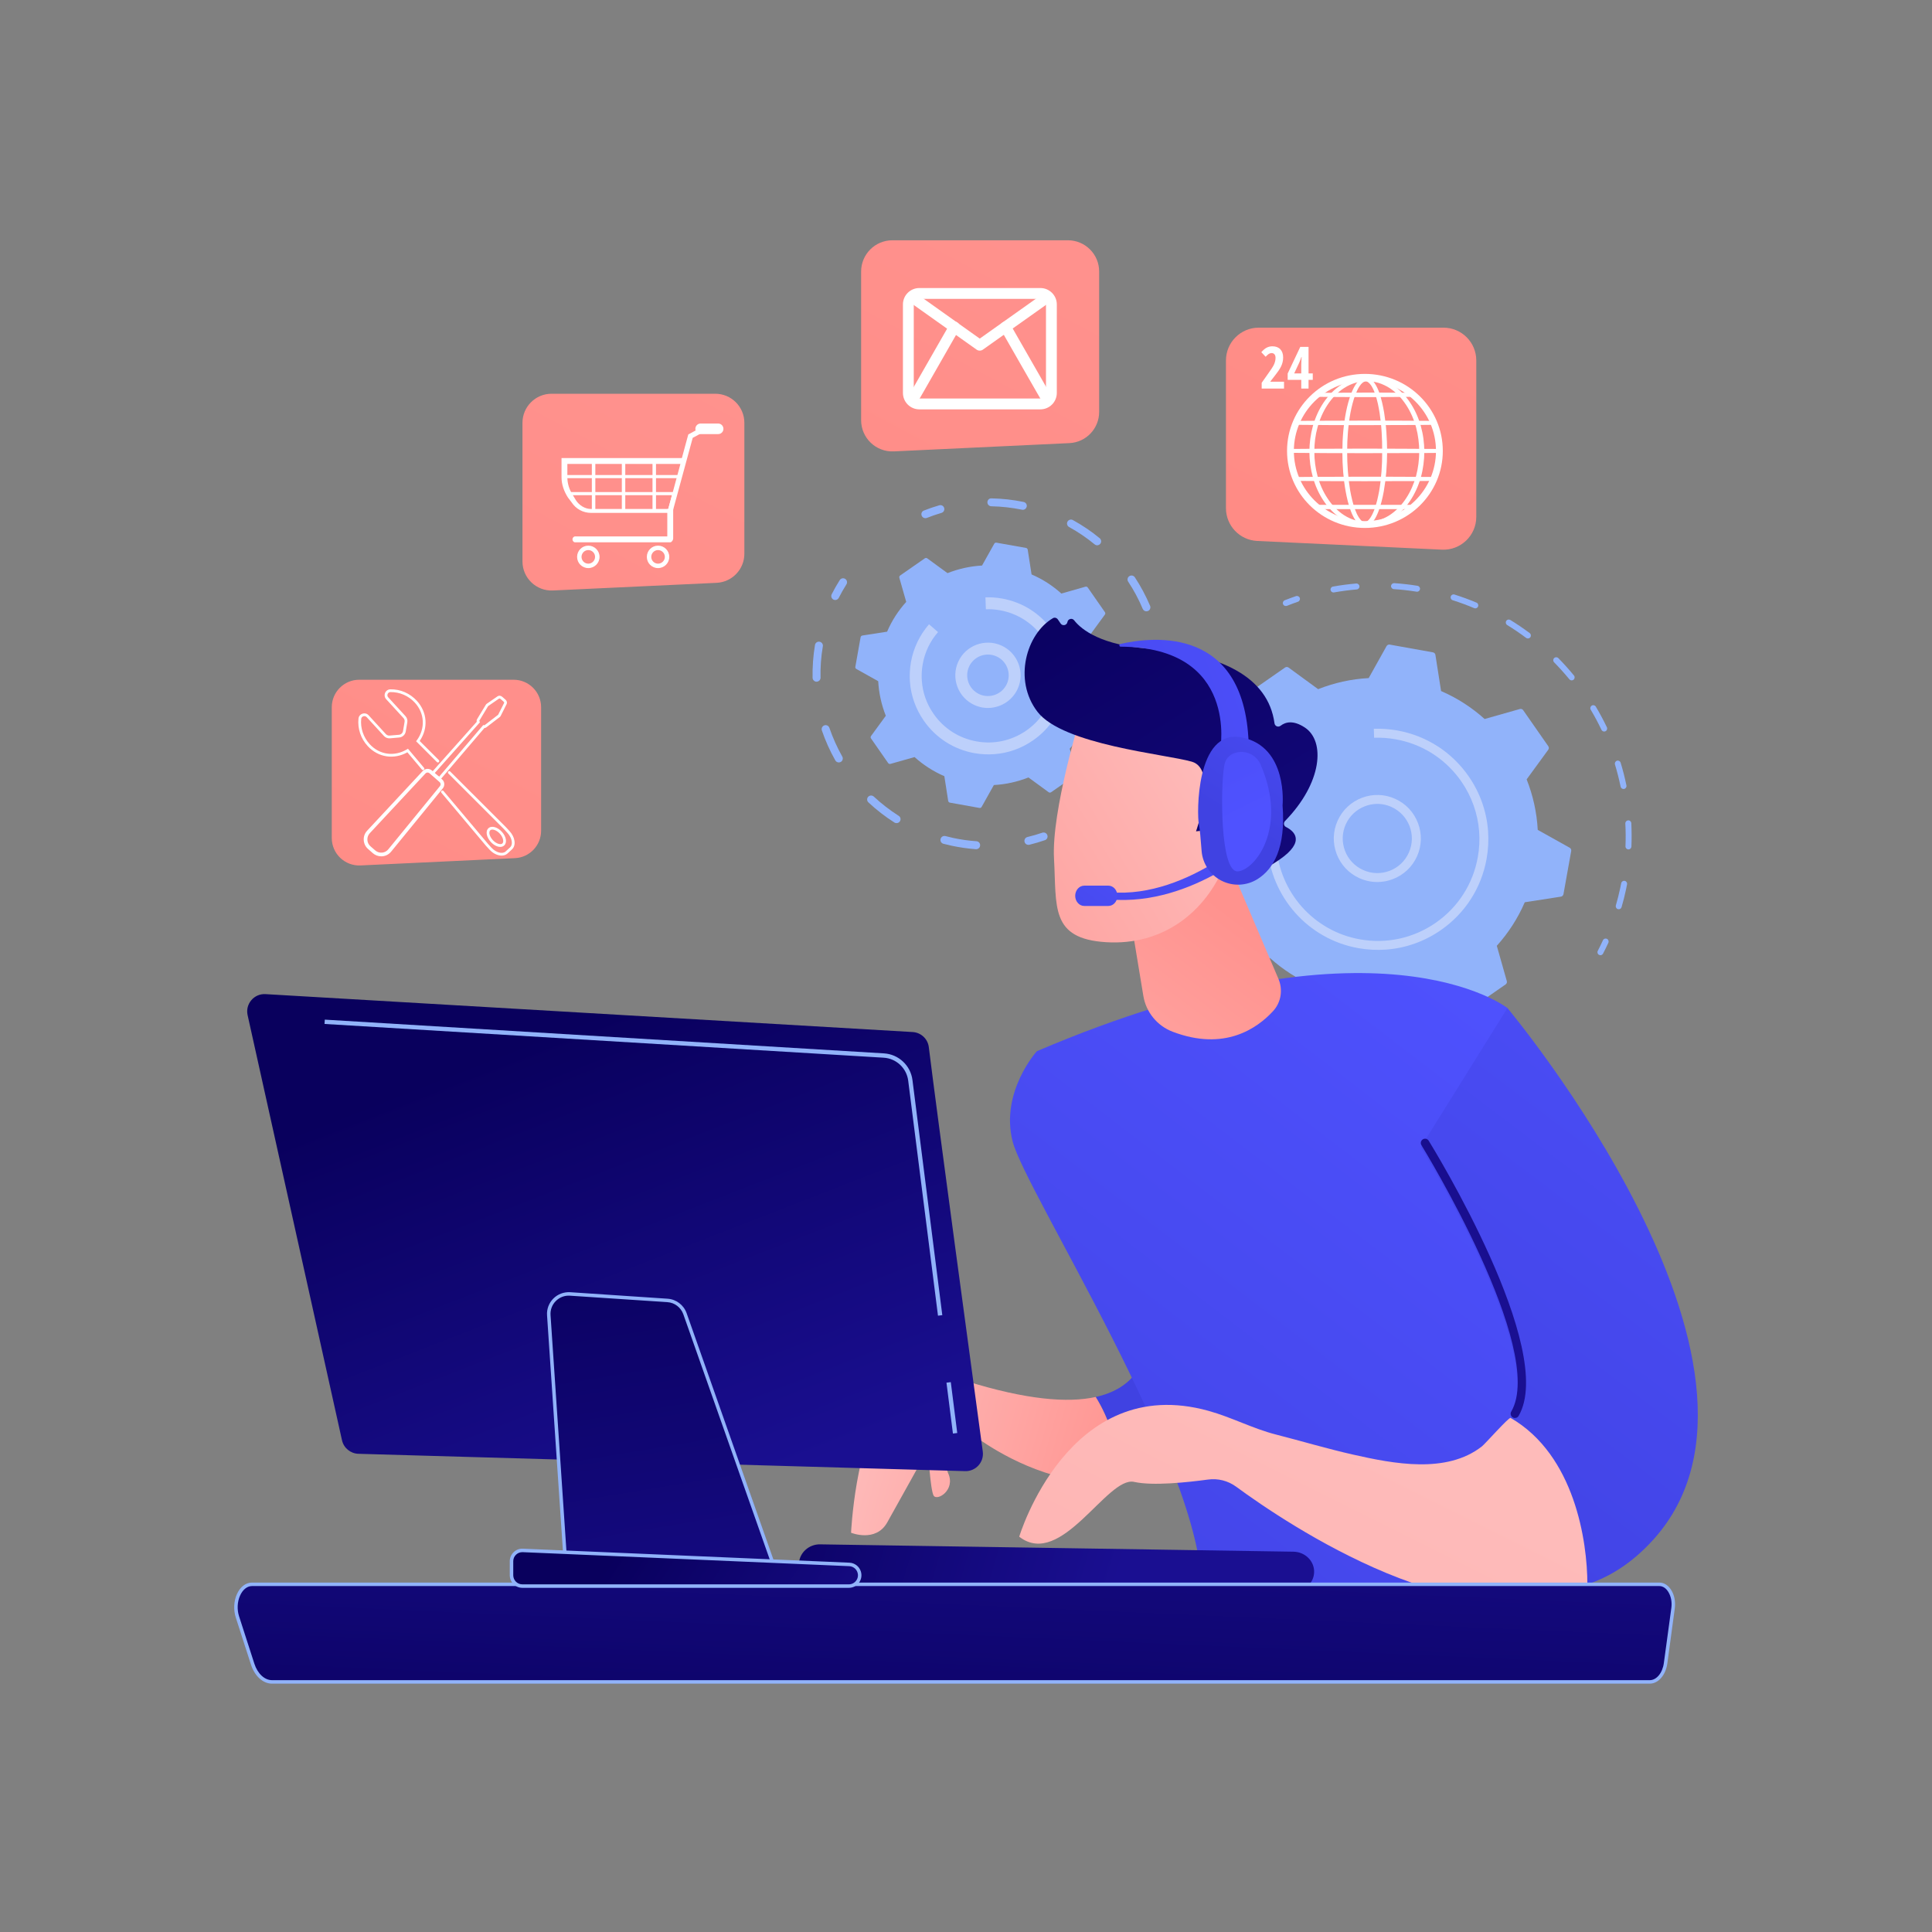 <svg version="1.2" xmlns="http://www.w3.org/2000/svg" viewBox="0 0 3710 3710" width="3710" height="3710">
	<rect x="0" y="0" width="3710" height="3710" fill="#808080" stroke="none"/>
	<title>20943705-ai</title>
	<defs>
		<linearGradient id="g1" x2="1" gradientUnits="userSpaceOnUse" gradientTransform="matrix(-2976.289,-2604.251,2442.601,-2791.546,-546.092,4827.047)">
			<stop offset="0" stop-color="#dae3fe"/>
			<stop offset="1" stop-color="#e9effd"/>
		</linearGradient>
		<linearGradient id="g2" x2="1" gradientUnits="userSpaceOnUse" gradientTransform="matrix(-270.946,-903.722,817.102,-244.976,2385.104,4086.197)">
			<stop offset="0" stop-color="#4f52ff"/>
			<stop offset="1" stop-color="#4042e2"/>
		</linearGradient>
		<linearGradient id="g3" x2="1" gradientUnits="userSpaceOnUse" gradientTransform="matrix(513.696,146.183,-114.426,402.1,1699.176,2563.467)">
			<stop offset="0" stop-color="#febbba"/>
			<stop offset="1" stop-color="#ff928e"/>
		</linearGradient>
		<linearGradient id="g4" x2="1" gradientUnits="userSpaceOnUse" gradientTransform="matrix(-1102.583,1433.613,-1584.308,-1218.481,3647.523,2384.844)">
			<stop offset="0" stop-color="#4f52ff"/>
			<stop offset="1" stop-color="#4042e2"/>
		</linearGradient>
		<linearGradient id="g5" x2="1" gradientUnits="userSpaceOnUse" gradientTransform="matrix(495.202,-657.69,790.767,595.401,1681.525,2269.648)">
			<stop offset="0" stop-color="#febbba"/>
			<stop offset="1" stop-color="#ff928e"/>
		</linearGradient>
		<linearGradient id="g6" x2="1" gradientUnits="userSpaceOnUse" gradientTransform="matrix(-1052.438,1368.413,-1461.601,-1124.108,4343.811,2175.952)">
			<stop offset="0" stop-color="#4f52ff"/>
			<stop offset="1" stop-color="#4042e2"/>
		</linearGradient>
		<linearGradient id="g7" x2="1" gradientUnits="userSpaceOnUse" gradientTransform="matrix(-499.499,288.083,-1251.759,-2170.393,3642.421,2664.683)">
			<stop offset="0" stop-color="#09005d"/>
			<stop offset="1" stop-color="#1a0f91"/>
		</linearGradient>
		<linearGradient id="g8" x2="1" gradientUnits="userSpaceOnUse" gradientTransform="matrix(-1478.575,3030.359,-5004.998,-2442.042,2682.638,2801.106)">
			<stop offset="0" stop-color="#febbba"/>
			<stop offset="1" stop-color="#ff928e"/>
		</linearGradient>
		<linearGradient id="g9" x2="1" gradientUnits="userSpaceOnUse" gradientTransform="matrix(-705.544,424.841,-401.452,-666.701,2523.119,1773.721)">
			<stop offset="0" stop-color="#febbba"/>
			<stop offset="1" stop-color="#ff928e"/>
		</linearGradient>
		<linearGradient id="g10" x2="1" gradientUnits="userSpaceOnUse" gradientTransform="matrix(728.197,1189.749,-816.083,499.491,2323.163,847.555)">
			<stop offset="0" stop-color="#09005d"/>
			<stop offset="1" stop-color="#1a0f91"/>
		</linearGradient>
		<linearGradient id="g11" x2="1" gradientUnits="userSpaceOnUse" gradientTransform="matrix(-967.373,582.5,-516.937,-858.491,2874.479,1404.887)">
			<stop offset="0" stop-color="#febbba"/>
			<stop offset="1" stop-color="#ff928e"/>
		</linearGradient>
		<linearGradient id="g12" x2="1" gradientUnits="userSpaceOnUse" gradientTransform="matrix(758.241,223.775,-75.191,254.777,1368.322,2879.364)">
			<stop offset="0" stop-color="#09005d"/>
			<stop offset="1" stop-color="#1a0f91"/>
		</linearGradient>
		<linearGradient id="g13" x2="1" gradientUnits="userSpaceOnUse" gradientTransform="matrix(-1028.297,1384.502,-836.731,-621.457,2745.451,1146.822)">
			<stop offset="0" stop-color="#4f52ff"/>
			<stop offset="1" stop-color="#4042e2"/>
		</linearGradient>
		<linearGradient id="g14" x2="1" gradientUnits="userSpaceOnUse" gradientTransform="matrix(-248.312,324.715,-361.995,-276.82,2233.226,1584.597)">
			<stop offset="0" stop-color="#4f52ff"/>
			<stop offset="1" stop-color="#4042e2"/>
		</linearGradient>
		<linearGradient id="g15" x2="1" gradientUnits="userSpaceOnUse" gradientTransform="matrix(-1479.457,512.799,-738.128,-2129.544,2809.176,1257.786)">
			<stop offset="0" stop-color="#4f52ff"/>
			<stop offset="1" stop-color="#4042e2"/>
		</linearGradient>
		<linearGradient id="g16" x2="1" gradientUnits="userSpaceOnUse" gradientTransform="matrix(-209.461,329.551,-273.154,-173.615,2819.783,1399.694)">
			<stop offset="0" stop-color="#4f52ff"/>
			<stop offset="1" stop-color="#4042e2"/>
		</linearGradient>
		<linearGradient id="g17" x2="1" gradientUnits="userSpaceOnUse" gradientTransform="matrix(-345.662,-693.903,460.868,-229.578,2130.331,1704.909)">
			<stop offset="0" stop-color="#4f52ff"/>
			<stop offset="1" stop-color="#4042e2"/>
		</linearGradient>
		<linearGradient id="g18" x2="1" gradientUnits="userSpaceOnUse" gradientTransform="matrix(39.163,-861.581,7707.369,350.34,1805.493,3511.171)">
			<stop offset="0" stop-color="#09005d"/>
			<stop offset="1" stop-color="#1a0f91"/>
		</linearGradient>
		<linearGradient id="g19" x2="1" gradientUnits="userSpaceOnUse" gradientTransform="matrix(348.112,890.169,-875.455,342.358,1447.009,1829.483)">
			<stop offset="0" stop-color="#09005d"/>
			<stop offset="1" stop-color="#1a0f91"/>
		</linearGradient>
		<linearGradient id="g20" x2="1" gradientUnits="userSpaceOnUse" gradientTransform="matrix(181.986,1119.206,-760.073,123.59,1560.128,2234.417)">
			<stop offset="0" stop-color="#09005d"/>
			<stop offset="1" stop-color="#1a0f91"/>
		</linearGradient>
		<linearGradient id="g21" x2="1" gradientUnits="userSpaceOnUse" gradientTransform="matrix(518.151,339.579,-225.282,343.749,1225.34,2915.145)">
			<stop offset="0" stop-color="#09005d"/>
			<stop offset="1" stop-color="#1a0f91"/>
		</linearGradient>
		<linearGradient id="g22" x2="1" gradientUnits="userSpaceOnUse" gradientTransform="matrix(-2618.333,4891.264,-5017.492,-2685.903,1562.827,799.789)">
			<stop offset="0" stop-color="#ff928e"/>
			<stop offset="1" stop-color="#fe7062"/>
		</linearGradient>
		<linearGradient id="g23" x2="1" gradientUnits="userSpaceOnUse" gradientTransform="matrix(-2618.326,4891.25,-5017.477,-2685.896,2278.459,462.371)">
			<stop offset="0" stop-color="#ff928e"/>
			<stop offset="1" stop-color="#fe7062"/>
		</linearGradient>
		<linearGradient id="g24" x2="1" gradientUnits="userSpaceOnUse" gradientTransform="matrix(-2618.328,4891.255,-5017.481,-2685.898,1328.118,1041.949)">
			<stop offset="0" stop-color="#ff928e"/>
			<stop offset="1" stop-color="#fe7062"/>
		</linearGradient>
		<linearGradient id="g25" x2="1" gradientUnits="userSpaceOnUse" gradientTransform="matrix(-2618.326,4891.251,-5223.91,-2796.401,3260.442,164.795)">
			<stop offset="0" stop-color="#ff928e"/>
			<stop offset="1" stop-color="#fe7062"/>
		</linearGradient>
	</defs>
	<style>
		.s0 { fill: #ffffff } 
		.s1 { fill: url(#g1) } 
		.s2 { fill: #91b3fa } 
		.s3 { fill: #bdd0fb } 
		.s4 { fill: url(#g2) } 
		.s5 { fill: url(#g3) } 
		.s6 { fill: url(#g4) } 
		.s7 { fill: url(#g5) } 
		.s8 { fill: url(#g6) } 
		.s9 { fill: url(#g7) } 
		.s10 { fill: url(#g8) } 
		.s11 { fill: url(#g9) } 
		.s12 { fill: url(#g10) } 
		.s13 { fill: url(#g11) } 
		.s14 { fill: url(#g12) } 
		.s15 { fill: url(#g13) } 
		.s16 { fill: url(#g14) } 
		.s17 { fill: url(#g15) } 
		.s18 { fill: url(#g16) } 
		.s19 { fill: url(#g17) } 
		.s20 { fill: url(#g18) } 
		.s21 { fill: url(#g19) } 
		.s22 { fill: url(#g20) } 
		.s23 { fill: url(#g21) } 
		.s24 { fill: url(#g22) } 
		.s25 { fill: url(#g23) } 
		.s26 { fill: url(#g24) } 
		.s27 { fill: url(#g25) } 
	</style>
	<g id="_Artboards_">
	</g>
	<g id="Background">
		<g id="&lt;Group&gt;">
			<g id="&lt;Group&gt;">
				<path id="&lt;Path&gt;" class="s0" d="m-132 960v3710h-3710v-3710z"/>
			</g>
		</g>
	</g>
	<g id="Illustration">
		<g id="&lt;Group&gt;">
			<path id="&lt;Path&gt;" class="s1" d="m-2855.4 1785c266.1 626.5 974.9 977.5 1589.6 882.8 100-15.4 374.2-61.2 617-277.8 467.3-416.7 567.3-1242 190.3-1823.6-274.4-423.3-766.3-663.3-1233.7-651.3-100.6 2.6-486.5 18.5-825.5 298.1-49.8 41.1-159.7 138.7-258.7 293.5-232.4 363.5-252.4 870-79 1278.3z"/>
			<g id="&lt;Group&gt;">
				<g id="&lt;Group&gt;">
					<g id="&lt;Group&gt;">
						<path id="&lt;Path&gt;" class="s2" d="m2226.8 1374.3c1.9-0.1 3.6-1.2 4.6-2.9 3.7-6.5 7.6-13.1 11.6-19.4 1.7-2.7 0.9-6.2-1.8-7.9-2.7-1.7-6.2-0.9-7.9 1.8-4.1 6.5-8.1 13.2-11.9 19.9-1.5 2.7-0.6 6.2 2.2 7.8 1 0.5 2.1 0.8 3.2 0.7z"/>
						<path id="&lt;Compound Path&gt;" class="s2" d="m2681.7 2092.8c8.7-0.6 17.5-1.6 26.2-2.7 3.1-0.4 5.3-3.3 4.9-6.4-0.4-3.1-3.3-5.3-6.4-5-8.4 1.1-17.2 2-25.5 2.6-6.3 0.5-12.6 0.8-19 1.1-3.2-0.2-5.6 2.7-5.5 5.9 0.1 3.1 2.8 5.6 5.9 5.5 6.5-0.2 13-0.6 19.4-1zm-92.4-2.2c2.7-0.2 4.9-2.2 5.2-5 0.4-3.1-1.8-6-5-6.4-14.2-1.7-28.6-4.1-42.8-7.1l-1.2-0.2c-3.1-0.7-6.1 1.3-6.8 4.4-0.7 3.1 1.3 6.1 4.4 6.8l1.2 0.2c14.5 3.1 29.3 5.6 43.9 7.3q0.5 0.1 1.1 0zm-114.9-28.2c2.1-0.1 4.1-1.5 4.9-3.6 1.1-3-0.3-6.3-3.3-7.4-13.9-5.3-27.7-11.3-40.9-17.8-2.9-1.4-6.3-0.2-7.7 2.6-1.4 2.8-0.2 6.3 2.6 7.7 13.6 6.6 27.7 12.8 41.9 18.2q1.3 0.4 2.5 0.3zm-104.5-55.3c1.6-0.1 3.2-0.9 4.2-2.4 1.8-2.6 1.2-6.2-1.4-8-12.1-8.5-24-17.6-35.3-27.2-2.4-2.1-6-1.8-8.1 0.6-2 2.4-1.7 6 0.7 8.1 11.6 9.8 23.7 19.2 36.1 27.9 1.2 0.8 2.5 1.1 3.8 1zm-87.9-79.2c1.2-0.1 2.4-0.5 3.4-1.4 2.4-2 2.6-5.7 0.5-8.1-9.7-11.1-18.9-22.9-27.6-35-1.8-2.6-5.4-3.2-8-1.3-2.5 1.8-3.1 5.4-1.3 8 8.8 12.3 18.4 24.4 28.3 35.8 1.2 1.5 3 2.1 4.7 2zm-65.9-98.2q1.1-0.1 2.1-0.6c2.9-1.4 4-4.9 2.6-7.7-6.7-13.2-12.9-26.9-18.3-40.7-1.2-3-4.5-4.4-7.5-3.2-2.9 1.1-4.3 4.5-3.2 7.4 5.6 14.1 11.9 28.1 18.7 41.7 1.1 2.1 3.3 3.3 5.6 3.1zm-40.2-111.3q0.4 0 0.9-0.1c3-0.7 5-3.8 4.3-6.8-3.3-14.5-5.9-29.3-7.8-44-0.4-3.1-3.3-5.4-6.4-4.9-3.2 0.4-5.4 3.2-5 6.4 2 15 4.7 30.1 8 45 0.6 2.8 3.2 4.6 6 4.4zm-11.7-117.7c2.9-0.3 5.2-2.6 5.3-5.6 0.4-14.8 1.5-29.8 3.2-44.5 0.4-3.2-1.8-6-5-6.4-3.1-0.4-6 1.9-6.3 5-1.8 15.1-2.9 30.4-3.3 45.6-0.1 3.2 2.4 5.8 5.6 5.9q0.2 0 0.5 0zm17.4-117.1c2.4-0.2 4.4-1.8 5.1-4.2 4-14.3 8.6-28.6 13.9-42.4 1.1-2.9-0.4-6.3-3.4-7.4-2.9-1.1-6.2 0.4-7.3 3.3-5.4 14.2-10.2 28.8-14.2 43.5-0.9 3 0.9 6.2 4 7q0.9 0.3 1.9 0.2z"/>
						<path id="&lt;Path&gt;" class="s2" d="m2779.7 2075.1q0.5 0 1.1-0.2c7.4-2.1 14.8-4.5 22.1-6.9 3-1.1 4.6-4.3 3.6-7.3-1-3-4.3-4.6-7.3-3.6-7.1 2.5-14.4 4.7-21.6 6.8-3 0.9-4.7 4.1-3.9 7.1 0.8 2.7 3.3 4.3 6 4.1z"/>
					</g>
					<g id="&lt;Group&gt;">
						<path id="&lt;Path&gt;" class="s2" d="m3073.7 1834.3c1.9-0.2 3.7-1.3 4.6-3.1 3.6-6.8 7-13.8 10.2-20.8 1.3-2.9 0.1-6.3-2.8-7.6-2.9-1.3-6.3-0.1-7.6 2.8-3.1 6.9-6.5 13.7-9.9 20.3-1.5 2.8-0.4 6.3 2.4 7.7 1 0.5 2.1 0.7 3.1 0.7z"/>
						<path id="&lt;Compound Path&gt;" class="s2" d="m3108.9 1746c2.3-0.1 4.3-1.7 5-4.1 3.3-11.2 6.2-22.8 8.6-34.2q1-4.8 1.9-9.5c0.6-3.1-1.4-6.1-4.5-6.7-3.2-0.6-6.1 1.4-6.7 4.5q-0.9 4.6-1.9 9.3c-2.4 11.2-5.2 22.4-8.4 33.4-0.8 3.1 0.9 6.3 3.9 7.1q1.1 0.3 2.1 0.2zm18.6-114.9c2.9-0.2 5.2-2.5 5.3-5.4 0.6-15 0.5-30.1-0.2-45-0.2-3.2-2.9-5.6-6.1-5.4-3 0.2-5.5 2.8-5.4 6 0.8 14.5 0.9 29.3 0.3 43.9-0.2 3.1 2.3 5.8 5.5 5.9q0.3 0.1 0.6 0zm-9.4-116q0.3 0 0.7-0.1c3.1-0.7 5.1-3.7 4.4-6.8-3-14.6-6.7-29.3-11.1-43.6-0.9-3-4.1-4.7-7.1-3.8-3 1-4.7 4.2-3.8 7.2 4.2 13.9 7.9 28.2 10.8 42.5 0.6 2.9 3.2 4.8 6.1 4.6zm-37.2-110.3q1.1-0.1 2.1-0.6c2.8-1.4 4-4.8 2.7-7.6-6.5-13.5-13.6-26.8-21.3-39.7-1.6-2.7-5.1-3.6-7.8-1.9-2.7 1.6-3.6 5.1-2 7.8 7.5 12.5 14.4 25.5 20.7 38.7 1.1 2.2 3.3 3.4 5.6 3.3zm-62.4-98.3c1.1-0.1 2.3-0.5 3.2-1.3 2.4-2 2.8-5.6 0.8-8-9.5-11.6-19.6-22.8-30.1-33.5-2.2-2.2-5.8-2.2-8 0-2.3 2.2-2.3 5.8-0.1 8.1 10.2 10.4 20.1 21.4 29.3 32.6 1.3 1.5 3.1 2.2 4.9 2.1zm-84.1-80.5c1.6-0.1 3.2-0.9 4.2-2.2 1.9-2.6 1.4-6.2-1.2-8.1-11.9-8.9-24.4-17.4-37.2-25.2-2.7-1.6-6.2-0.8-7.8 1.9-1.7 2.7-0.8 6.2 1.9 7.9 12.4 7.6 24.6 15.9 36.3 24.6 1.1 0.9 2.5 1.2 3.8 1.1zm-100.9-57.8c2-0.2 4-1.4 4.8-3.5 1.2-2.9-0.1-6.3-3-7.5-13.8-5.8-28-11-42.2-15.5-3.1-1-6.3 0.7-7.2 3.7-1 3 0.7 6.3 3.7 7.2 13.9 4.4 27.8 9.5 41.2 15.2 0.9 0.3 1.8 0.5 2.7 0.4zm-112-31.9c2.6-0.2 4.8-2.2 5.3-4.8 0.5-3.2-1.7-6.1-4.8-6.6-14.7-2.4-29.8-4.1-44.7-5.1-3.1-0.1-5.9 2.2-6.1 5.4-0.2 3.1 2.2 5.9 5.4 6.1 14.5 0.9 29.2 2.6 43.6 4.9q0.7 0.1 1.3 0.1zm-160.4 1.4q0.3 0 0.6-0.1c14.4-2.5 29.1-4.5 43.6-5.7 3.1-0.3 5.5-3 5.2-6.2-0.3-3.1-3-5.4-6.1-5.2q-0.1 0-0.1 0c-14.9 1.3-29.9 3.2-44.6 5.9-3.1 0.5-5.2 3.5-4.6 6.6 0.5 2.9 3.2 4.9 6 4.7z"/>
						<path id="&lt;Path&gt;" class="s2" d="m2469.5 1163.7q0.9 0 1.7-0.3c7-2.8 14.1-5.4 21.2-7.9 3-1 4.6-4.2 3.6-7.2-1-3-4.3-4.6-7.3-3.6-7.2 2.5-14.6 5.2-21.7 8-2.9 1.2-4.4 4.5-3.2 7.4 0.9 2.4 3.3 3.8 5.7 3.6z"/>
					</g>
					<g id="&lt;Group&gt;">
						<path id="&lt;Compound Path&gt;" class="s2" d="m2467.7 1281.8c2-1.4 4.7-1.4 6.7 0.1l56.8 41.5c30.6-12.1 63.3-19.5 97.1-21.3l34.3-61.4c1.2-2.1 3.6-3.3 6-2.9l83.1 14.9c2.5 0.5 4.4 2.4 4.7 4.8l10.9 69.5c31 13.4 59.2 31.7 83.6 53.7l67.7-19.2c2.4-0.7 4.9 0.2 6.3 2.2l48.3 69.3c1.4 2 1.4 4.7-0.1 6.7l-41.5 56.9c12.1 30.5 19.5 63.2 21.3 97l61.4 34.3c2.1 1.2 3.3 3.6 2.9 6.1l-14.9 83.1c-0.5 2.4-2.4 4.3-4.8 4.7l-69.5 10.8c-13.4 31.1-31.7 59.2-53.7 83.6l19.2 67.7c0.7 2.4-0.2 5-2.2 6.4l-69.3 48.2c-2 1.4-4.7 1.4-6.7-0.1l-56.9-41.5c-30.5 12.2-63.2 19.5-97 21.3l-34.3 61.4c-1.2 2.2-3.6 3.3-6.1 2.9l-83.1-14.9c-2.4-0.4-4.3-2.4-4.7-4.8l-10.8-69.5c-31.1-13.4-59.2-31.6-83.6-53.6l-67.7 19.2c-2.4 0.6-5-0.3-6.4-2.3l-48.2-69.3c-1.4-2-1.4-4.7 0.1-6.7l41.5-56.9c-12.2-30.5-19.5-63.2-21.3-97l-61.4-34.3c-2.2-1.2-3.3-3.6-2.9-6l14.9-83.1c0.4-2.5 2.4-4.4 4.8-4.7l69.5-10.9c13.4-31 31.6-59.2 53.6-83.6l-19.2-67.7c-0.6-2.4 0.3-4.9 2.3-6.3z"/>
						<g id="&lt;Group&gt;">
							<path id="&lt;Compound Path&gt;" fill-rule="evenodd" class="s3" d="m2610.4 1686.3c-20.3-9.2-35.9-25.8-43.7-46.6-7.9-20.9-7.2-43.6 2-63.9 9.2-20.4 25.8-35.9 46.6-43.8 20.9-7.9 43.6-7.2 63.9 2 20.4 9.2 35.9 25.8 43.8 46.7 7.9 20.8 7.2 43.5-2 63.9-9.2 20.3-25.8 35.9-46.7 43.7-7.6 2.9-15.5 4.6-23.4 5.2-13.7 1.1-27.6-1.4-40.5-7.2zm11-138.2c-16.6 6.2-29.7 18.6-37.1 34.7-7.3 16.2-7.8 34.2-1.6 50.8 6.3 16.6 18.6 29.7 34.8 37 16.1 7.4 34.2 7.9 50.8 1.7 16.6-6.3 29.7-18.6 37-34.8 15.1-33.3 0.2-72.7-33.1-87.8-10.3-4.7-21.3-6.6-32.2-5.8-6.3 0.5-12.5 1.9-18.6 4.2z"/>
						</g>
						<path id="&lt;Path&gt;" class="s3" d="m2661.9 1823.5c37.4-2.8 73.5-15.5 105.1-37.5 46.6-32.4 77.7-81 87.7-136.8 3.2-18 4.1-36 2.8-53.7-2.8-37.4-15.5-73.5-37.5-105.1-32.4-46.5-81-77.7-136.8-87.7q-2.2-0.3-4.4-0.7c-12-1.9-24.2-2.8-36.2-2.6q-2.3 0-4.5 0.1l0.6 17.2c13.8-0.5 27.7 0.5 41.4 3 48.6 8.6 91.2 34.8 120.9 73.8q2.5 3.3 4.9 6.7c20.2 29.1 31.9 62.3 34.5 96.6 1.2 16.3 0.4 32.8-2.6 49.3-9.2 51.3-37.8 96-80.6 125.8-42.8 29.7-94.6 41.1-145.9 31.9-89.4-16-153.7-90.9-160.2-177.6-1.2-16-0.4-32.4 2.6-48.9 6.2-34.8 21.7-67.2 44.8-93.7l-12.9-11.3c-25.2 28.8-42.1 64.1-48.8 102-3.3 17.9-4.1 35.8-2.8 53.2 7 94.3 77 175.8 174.3 193.2 17.9 3.2 35.9 4.1 53.6 2.8z"/>
					</g>
				</g>
				<g id="&lt;Group&gt;">
					<g id="&lt;Group&gt;">
						<path id="&lt;Path&gt;" class="s2" d="m1604.4 1152.2c2.6-0.2 5-1.7 6.3-4.2 4.5-8.8 9.4-17.5 14.7-25.9 2.2-3.5 1.2-8.2-2.4-10.5-3.5-2.2-8.2-1.2-10.5 2.4-5.5 8.7-10.7 17.9-15.4 27.1-1.9 3.8-0.4 8.3 3.3 10.3 1.3 0.6 2.7 0.9 4 0.8z"/>
						<path id="&lt;Compound Path&gt;" class="s2" d="m1875.1 1630.7c3.7-0.3 6.8-3.3 7-7.1 0.4-4.2-2.8-7.9-7-8.2-14.8-1-29.7-3.1-44.3-6.2q-7.7-1.7-15.3-3.7c-4.1-1-8.2 1.4-9.3 5.5-1.1 4.1 1.3 8.2 5.4 9.3q7.9 2.1 16 3.8c15.3 3.2 30.9 5.5 46.4 6.6q0.6 0 1.1 0zm-152.9-50.1c2.4-0.2 4.6-1.4 5.9-3.5 2.3-3.6 1.2-8.3-2.4-10.5-16.9-10.8-33-23.2-47.7-36.9-3.1-2.9-7.9-2.7-10.8 0.3-2.9 3.1-2.7 7.9 0.4 10.8 15.4 14.4 32.2 27.4 50 38.7 1.4 0.9 3.1 1.2 4.6 1.1zm-110.9-116.5c1.1-0.1 2.2-0.4 3.2-0.9 3.7-2.1 5-6.8 2.9-10.4-9.9-17.6-18.2-36.1-24.7-55.1-1.4-4-5.7-6.2-9.7-4.8-4 1.4-6.1 5.7-4.8 9.7 6.8 19.9 15.5 39.3 25.9 57.7 1.5 2.6 4.4 4 7.2 3.8zm-42.7-155.1c4-0.3 7.2-3.7 7.1-7.7-0.5-20.1 1-40.3 4.4-60.2 0.7-4.2-2.1-8.1-6.3-8.8-4.1-0.8-8.1 2.1-8.8 6.2-3.5 20.9-5 42.1-4.6 63.1 0.1 4.2 3.6 7.5 7.8 7.5q0.2 0 0.4-0.1z"/>
						<path id="&lt;Path&gt;" class="s2" d="m1975.3 1622.3q0.6 0 1.3-0.1c10-2.5 20.1-5.4 29.9-8.8 4-1.3 6.1-5.7 4.7-9.6-1.3-4-5.7-6.1-9.6-4.8-9.4 3.2-19 6-28.6 8.3-4.1 1-6.6 5.1-5.6 9.2 0.8 3.7 4.3 6.1 7.9 5.8z"/>
					</g>
					<g id="&lt;Group&gt;">
						<path id="&lt;Path&gt;" class="s2" d="m2190.8 1453.8c2.6-0.2 4.9-1.7 6.2-4.1 4.8-9.2 9.2-18.7 13.1-28.4 1.6-3.9-0.3-8.3-4.2-9.9-3.9-1.6-8.4 0.3-10 4.2-3.7 9.2-7.9 18.3-12.4 27.1-2 3.7-0.5 8.3 3.2 10.2 1.3 0.7 2.7 1 4.1 0.9z"/>
						<path id="&lt;Compound Path&gt;" class="s2" d="m2226.7 1330.2c3.6-0.3 6.6-3.1 7-6.9 1.6-18 1.7-36.3 0.3-54.4q-0.3-3.9-0.7-7.8c-0.4-4.2-4.2-7-8.3-6.9-4.2 0.4-7.2 4.2-6.8 8.4q0.3 3.7 0.6 7.5c1.3 17.2 1.2 34.6-0.3 51.8-0.4 4.2 2.7 7.9 6.9 8.3q0.6 0.1 1.3 0zm-24.7-156.3q1.3-0.1 2.4-0.6c3.9-1.6 5.7-6.1 4.1-10-8.1-19-17.9-37.5-29.3-54.8-2.4-3.5-7.1-4.4-10.6-2.1-3.5 2.3-4.5 7-2.2 10.5 10.9 16.5 20.4 34.2 28 52.4 1.4 3.1 4.5 4.9 7.6 4.6zm-94.5-126.8c2-0.2 3.9-1.1 5.3-2.8 2.7-3.2 2.2-8-1-10.7-16-13.2-33.3-24.9-51.5-34.9-3.7-2.1-8.3-0.7-10.4 3-2 3.7-0.6 8.3 3 10.3 17.4 9.6 33.9 20.8 49.2 33.4 1.6 1.3 3.5 1.8 5.4 1.7zm-142.8-68.1c3.3-0.3 6.2-2.7 6.9-6.1 0.9-4.1-1.8-8.1-5.9-9-20.4-4.2-41.2-6.5-61.8-6.9-4.3-0.3-7.7 3.2-7.8 7.4-0.1 4.3 3.3 7.7 7.5 7.8 19.7 0.4 39.5 2.6 59 6.6q1.1 0.3 2.1 0.2z"/>
						<path id="&lt;Path&gt;" class="s2" d="m1777.5 995.1q1.1-0.1 2.2-0.5c9.2-3.7 18.7-6.9 28.2-9.7 4.1-1.2 6.4-5.4 5.2-9.4-1.2-4.1-5.4-6.4-9.4-5.2-10 2.9-19.9 6.3-29.6 10.1-3.9 1.5-5.8 5.9-4.2 9.9 1.2 3.1 4.4 5 7.6 4.8z"/>
					</g>
					<g id="&lt;Group&gt;">
						<path id="&lt;Compound Path&gt;" class="s2" d="m1776 1072.1c1.4-0.9 3.2-0.9 4.6 0.1l38.9 28.4c20.9-8.3 43.2-13.3 66.3-14.6l23.5-42c0.8-1.4 2.5-2.2 4.1-1.9l56.9 10.1c1.7 0.3 2.9 1.7 3.2 3.3l7.4 47.6c21.3 9.1 40.5 21.6 57.2 36.7l46.4-13.2c1.6-0.4 3.3 0.2 4.3 1.6l33 47.4c0.9 1.4 0.9 3.2-0.1 4.6l-28.4 38.9c8.3 20.9 13.4 43.2 14.6 66.3l42 23.5c1.5 0.8 2.3 2.5 2 4.2l-10.2 56.8c-0.3 1.7-1.6 3-3.3 3.2l-47.6 7.4c-9.1 21.3-21.6 40.5-36.6 57.2l13.1 46.4c0.4 1.6-0.2 3.3-1.6 4.3l-47.4 33c-1.3 0.9-3.2 0.9-4.6-0.1l-38.8-28.4c-20.9 8.3-43.3 13.4-66.4 14.6l-23.5 42c-0.8 1.5-2.5 2.3-4.1 2l-56.9-10.2c-1.6-0.3-2.9-1.6-3.2-3.3l-7.4-47.5c-21.3-9.2-40.5-21.7-57.2-36.7l-46.3 13.1c-1.7 0.5-3.4-0.2-4.4-1.6l-33-47.4c-0.9-1.3-0.9-3.2 0.1-4.5l28.4-38.9c-8.3-20.9-13.3-43.3-14.6-66.4l-42-23.5c-1.5-0.8-2.2-2.5-1.9-4.1l10.1-56.9c0.3-1.6 1.7-2.9 3.3-3.2l47.6-7.4c9.1-21.3 21.6-40.5 36.7-57.2l-13.2-46.3c-0.4-1.7 0.2-3.4 1.6-4.4z"/>
						<g id="&lt;Group&gt;">
							<path id="&lt;Compound Path&gt;" fill-rule="evenodd" class="s3" d="m1871.3 1353.9c-31.5-14.2-45.5-51.5-31.3-83 14.2-31.5 51.5-45.5 83-31.3 31.5 14.3 45.6 51.5 31.3 83-9.8 21.6-30.4 35-52.6 36.7-10.1 0.8-20.5-0.9-30.4-5.4zm-10.5-73.6c-9 20.1-0.1 43.7 19.9 52.8 20.1 9 43.7 0.1 52.8-19.9 9-20 0.1-43.7-19.9-52.7-20.1-9.1-43.7-0.2-52.8 19.8z"/>
						</g>
						<path id="&lt;Path&gt;" class="s3" d="m1909.3 1448.2c26.5-1.9 52.2-11 74.6-26.6 33.1-23 55.2-57.5 62.3-97.2 2.3-12.7 2.9-25.5 2-38.1-2-26.5-11-52.2-26.7-74.6-23-33.1-57.5-55.2-97.1-62.3-10.6-1.9-21.4-2.7-32.1-2.3l0.9 22.9c9-0.4 18.1 0.3 27.1 1.9 32.2 5.8 60.4 23.2 79.9 49.2q0.4 0.6 0.8 1.2 0.9 1.2 1.8 2.4c13.2 19.1 20.9 40.8 22.6 63.4 0.8 10.6 0.2 21.5-1.7 32.3-6 33.6-24.8 62.9-52.8 82.4-28.1 19.5-62.1 27-95.7 20.9-33.6-6-62.9-24.7-82.4-52.8-13.3-19-21-40.8-22.6-63.3-0.8-10.7-0.3-21.5 1.7-32.3 4-22.9 14.2-44.1 29.4-61.5l-17.3-15c-17.8 20.5-29.8 45.5-34.7 72.4-2.2 12.8-2.9 25.6-2 38.1 2 26.6 11.1 52.2 26.7 74.7 23 33 57.5 55.2 97.2 62.3 12.7 2.2 25.5 2.9 38.1 1.9z"/>
					</g>
				</g>
			</g>
			<g id="&lt;Group&gt;">
				<g id="&lt;Group&gt;">
					<path id="&lt;Path&gt;" class="s4" d="m2104.1 2682.6c198.2-43.7 48.9-337.8 41.8-349.1l355.2 124.7c0 0 31.8 170.9-189.3 328.3-55.9 39.8-112.5 56.9-165.8 60.4 3.6-68.6-16.7-123.5-41.9-164.3z"/>
					<path id="&lt;Path&gt;" class="s5" d="m1700.6 2696.1c58.2-71.1 154.9-44 154.9-44 115.1 35.8 194.7 42.4 248.6 30.5 25.2 40.8 45.5 95.7 41.9 164.3-115.5 7.6-215.7-49-261-79.8-16.3-11-38.6-7.4-50.1 8.6-11.8 16.2-21.8 36.7-14.2 53.2 14.9 32.4-21.4 54.4-27.9 43-6.5-11.5-10.8-89.1-10.8-89.1 0 0-56.2 101.6-78.3 140.8-22.1 39.1-69.4 19.7-69.4 19.7 0 0 8.1-176 66.3-247.2z"/>
					<path id="&lt;Path&gt;" class="s6" d="m2894.7 1935.7c0 0-249.4-196.5-903.6 82.9 0 0-70.7 78.1-46.6 173.2 24.1 95.1 364.8 624.2 363.1 861.5 0 0 246.2 168.6 589.4 41.8 0 0 154.5-616.3-2.3-1159.4z"/>
					<path id="&lt;Path&gt;" class="s7" d="m2365.5 1670l89.5 209.7c8.9 20.9 5.1 45.1-10.2 61.8-31 33.7-93.7 77.5-193 39.7-29.6-11.3-51-37.4-56.2-68.6l-38-229.9z"/>
					<path id="&lt;Path&gt;" class="s8" d="m2900.8 2722.8c72.2-124-172.5-519.9-172.5-519.9l166.4-267.2c0 0 577.2 689.3 281.1 1019.8-42.5 47.4-88.7 75.7-136.7 89.6-12-172.6-83.1-271.1-138.3-322.3z"/>
					<path id="&lt;Path&gt;" class="s9" d="m2906.8 2722.7c3.5 1 7.4-0.4 9.4-3.8 73.8-126.8-162.6-512-172.7-528.4-2.4-3.8-7.4-5-11.3-2.6-3.8 2.4-5 7.4-2.6 11.3 2.4 3.9 241.3 393.1 172.4 511.5-2.3 3.9-1 8.9 3 11.2q0.8 0.5 1.8 0.8z"/>
					<path id="&lt;Path&gt;" class="s10" d="m2320.5 2709.2c44.3 12.2 85.5 34.3 130 45.6 49.4 12.6 98.2 27.3 148 38.5 77.4 17.5 179.2 37.4 247.2-15.8 5.8-4.4 51.9-56.6 55.1-54.7 123.4 71.3 147.4 238 147.4 318.8-225 123.1-578.9-116.5-674.3-186.6-15.6-11.5-35.1-16.5-54.3-13.8-39 5.3-106.2 12.5-141.7 4.5-51.8-11.6-139.7 168-220.7 105.2 0 0 94.7-316.2 363.3-241.7z"/>
					<g id="&lt;Group&gt;">
						<path id="&lt;Path&gt;" class="s11" d="m2075.5 1373.6c0 0-56.6 183-51.5 275.2 5.2 92.2-7.9 153.8 100.1 160.5 107.9 6.6 191.3-56.1 229.5-152.8 0 0 60-149.1 36.6-204.8-23.4-55.7-314.7-78.1-314.7-78.1z"/>
						<path id="&lt;Path&gt;" class="s12" d="m2310.1 1594.9l-13.4 1.5c0 0 42.5-119.3-8.2-133.8-50.7-14.5-247.1-32.2-296.2-95.7-47.2-61.3-21.1-150.1 29.6-179.8 3.2-1.9 7.3-0.7 9.4 2.3l5.4 7.9c3.6 5.4 12 3.6 13.1-2.9 1-6 8.9-8.2 12.7-3.4 14.9 19 53 48.3 147 55 133.4 9.6 225.7 52.8 237.9 142.9 0.8 5.8 7.3 8.2 11.8 4.7 9-7 24.1-11.4 46.7 3.6 39.3 26.2 33.3 106.1-38.2 179.3-3.4 3.5-2.7 9.3 1.7 11.5 15.3 7.7 39 27.4-12.8 63-53 36.4-86.8 36.8-99.7 35-3.5-0.5-6.1-3.3-6.3-6.8l-4-80.6c-0.2-4.2-3.8-7.3-8-6.8z"/>
						<path id="&lt;Path&gt;" class="s13" d="m2308.6 1612.1c0 0 16.6-114.8 70.1-89.1 53.4 25.7-12 127.8-51.8 136.5z"/>
					</g>
					<path id="&lt;Path&gt;" class="s14" d="m2484.2 3056.8q-1.1 0.1-2.1 0l-908.2-14c-22.4-0.3-40.3-17.9-39.8-39.2 0.4-21.3 19-38.7 41.4-38l908.2 14.1c22.4 0.3 40.3 17.9 39.8 39.2-0.4 20.6-17.8 37.2-39.3 37.9z"/>
				</g>
				<g id="&lt;Group&gt;">
					<g id="&lt;Group&gt;">
						<g id="&lt;Group&gt;">
							<path id="&lt;Path&gt;" class="s15" d="m2130.7 1727.2c161.8 13.8 294.2-112.9 295.1-114.8v-28.6c-0.9 1.8-140.4 142.6-294.2 129.6z"/>
						</g>
						<path id="&lt;Path&gt;" class="s16" d="m2064.7 1720.2c0 10.8 7.8 19.5 17.4 19.5h46.3c9.6 0 17.3-8.7 17.3-19.5 0-10.7-7.7-19.5-17.3-19.5h-46.3c-9.6 0-17.4 8.8-17.4 19.5z"/>
					</g>
					<g id="&lt;Group&gt;">
						<path id="&lt;Path&gt;" class="s17" d="m2343.1 1440.1c0 0 37-197.1-191-198.3-3.1 0-3.6-4.5-0.6-5.2 62.5-14.4 243.7-35.7 246.5 200.9-34.8 12.5-54.9 2.6-54.9 2.6z"/>
						<path id="&lt;Path&gt;" class="s18" d="m2384.9 1416.1c88.9 18 78 130.5 78 130.5 6.4 81.6-17.4 122.1-47.9 141.4-20.9 13.2-47.2 14.4-69.2 3.3-22-11.1-36.6-33-38.4-57.6-1.6-22.2-3.5-43.3-5.2-50.8-4-18.2-6.3-184.9 82.7-166.8z"/>
					</g>
					<path id="&lt;Path&gt;" class="s19" d="m2376.7 1444.5c18.5-3.2 36.7 6.6 44.1 23.8 53.2 123.2-12.1 203.3-44.1 205-33.8 1.7-33.1-160.8-25.9-202.4 3-17.5 14.1-24.3 25.9-26.4z"/>
				</g>
			</g>
			<g id="&lt;Group&gt;">
				<path id="&lt;Path&gt;" class="s20" d="m3212.8 3087.9c1.5-11.2-0.6-22.8-5.7-31.6-5-8.9-12.6-14-20.6-14h-2702.7c-10.5 0-20.2 7.7-25.9 20.4-5.6 12.6-6.4 28.5-2 42.2l29.3 90.7c6.7 20.8 21.2 34.1 37.2 34.1h2645.6c14.9 0 27.6-15.1 30.5-36z"/>
				<path id="&lt;Compound Path&gt;" fill-rule="evenodd" class="s2" d="m482 3196.7l-29.3-90.8c-4.6-14.5-3.8-31.2 2.2-44.6 6.2-14 17-22.3 28.9-22.3h2702.7c9.3 0 17.8 5.7 23.5 15.6 5.5 9.5 7.7 21.8 6.1 33.7l-14.3 105.9c-3.1 22.5-17.3 38.9-33.8 38.9h-2645.6c-17.4 0-33.2-14.3-40.4-36.4zm2722.2-138.8c-4.4-7.8-10.9-12.2-17.7-12.2h-2702.7c-9.1 0-17.7 6.8-22.8 18.3-5.4 12-6.1 26.9-1.9 39.8l29.3 90.8c6.2 19.3 19.6 31.8 34 31.8h2645.6c13.1 0 24.6-13.9 27.1-33.1l14.4-105.9c1.4-10.5-0.5-21.3-5.3-29.5z"/>
			</g>
			<g id="&lt;Group&gt;">
				<path id="&lt;Path&gt;" class="s21" d="m1783.6 2010.9c15.3 124.8 84 631.6 103.6 776.4 2.8 20.4-13.4 38.3-33.9 37.7l-1165.1-33.3c-15.2-0.5-28.2-11.2-31.5-26.1l-181.2-816.2c-4.8-21.5 12.3-41.7 34.4-40.4l1242.6 72.8c16.1 0.9 29.2 13.2 31.1 29.1z"/>
				<g id="&lt;Group&gt;">
					<path id="&lt;Path&gt;" class="s22" d="m1315.3 2522.8l172.2 488.7-400.4 8.5-33.3-494.3c-1.6-23.2 17.7-42.5 40.9-40.9l186.9 12.4c15.4 1 28.6 11.1 33.7 25.6z"/>
					<path id="&lt;Compound Path&gt;" fill-rule="evenodd" class="s2" d="m1050.5 2525.9c-0.9-12 3.6-23.8 12.1-32.3 8.5-8.5 20.2-12.9 32.3-12.2l187 12.5c16.6 1.1 31 12 36.6 27.7l173.7 493.1-405 8.6-3.2 0.1zm261.7-2.1c-4.7-13.2-16.7-22.4-30.7-23.3l-187-12.4c-10.1-0.7-20 3-27.1 10.2-7.2 7.1-10.9 17-10.2 27.1l33.1 491.1 392.6-8.3z"/>
				</g>
				<g id="&lt;Group&gt;">
					<path id="&lt;Path&gt;" class="s23" d="m1649.8 3018.4c4.4 13.5-5.6 27.3-19.7 27.3h-627c-11.5 0-20.8-9.3-20.8-20.8v-26.9c0-11.8 9.8-21.3 21.6-20.8l627 26.9c8.7 0.4 16.2 6.1 18.9 14.3z"/>
					<path id="&lt;Compound Path&gt;" fill-rule="evenodd" class="s2" d="m978.9 3024.9v-26.9c0-6.6 2.7-12.8 7.5-17.4 4.7-4.6 11-7 17.7-6.7l627 26.9c10 0.4 18.8 7.1 21.9 16.6 2.4 7.4 1.2 15.3-3.4 21.7-4.6 6.3-11.7 10-19.5 10h-627c-13.4 0-24.2-10.9-24.2-24.2zm12.1-39.5c-3.5 3.3-5.4 7.8-5.4 12.6v26.9c0 9.6 7.8 17.5 17.5 17.5h627c5.6 0 10.8-2.7 14.1-7.3 3.3-4.5 4.2-10.2 2.4-15.6-2.2-6.9-8.6-11.7-15.8-12l-627-26.9q-0.4 0-0.8 0c-4.5 0-8.7 1.7-12 4.8z"/>
				</g>
				<path id="&lt;Path&gt;" class="s2" d="m1801.2 2526.5l8.3-1-57.3-451.4c-3.5-28-26.5-49.6-54.7-51.3l-1073.8-64.8-0.5 8.3 1073.8 64.8c24.2 1.5 43.9 20 47 44z"/>
				<path id="&lt;Path&gt;" class="s2" d="m1829.9 2752.8l8.3-1-12.4-97.7-8.3 1z"/>
			</g>
			<g id="&lt;Group&gt;">
				<path id="&lt;Path&gt;" class="s24" d="m1429.4 812v251.3c0 29.9-23.5 54.5-53.3 55.9l-314.3 14.7c-31.9 1.5-58.5-23.9-58.5-55.8v-266.1c0-30.9 25-55.9 55.9-55.9h314.3c30.9 0 55.9 25 55.9 55.9z"/>
				<g id="&lt;Group&gt;">
					<g id="&lt;Group&gt;">
						<g id="&lt;Group&gt;">
							<g id="&lt;Group&gt;">
								<g id="&lt;Group&gt;">
									<g id="&lt;Group&gt;">
										<path id="&lt;Compound Path&gt;" fill-rule="evenodd" class="s0" d="m1309.4 879.6l12.3-45.3 35.8-19.5 4.8 8.7-32.1 17.3-38.1 140-1.2 4.1h-155.8c-15.2 0-29.1-7.4-37.4-20.2l-7-9.2c-7.5-11.6-12.4-25-12.4-38.9v-37zm-219.9 37c0 12 3.7 23.6 10.2 33.6l6.2 10.4c6.4 9.8 17.4 16.8 29.1 16.8h148.2l8.1-29.9 15.3-56.6h-217.1z"/>
									</g>
									<g id="&lt;Group&gt;">
										<path id="&lt;Path&gt;" class="s0" d="m1099.3 1035.7c0 2.8 2.2 5.7 5 5.7h182.8c2.7 0 5.6-4.4 5.6-7.1v-86.2c0-1-0.6-0.8-1.1-1.5l-8.4 30.8h-1.8v52.7h-177.1c-2.8 0-5 2.9-5 5.6z"/>
									</g>
								</g>
								<g id="&lt;Group&gt;">
									<path id="&lt;Path&gt;" class="s0" d="m1200.7 884.6v93.9h-6.6v-93.9z"/>
									<g id="&lt;Group&gt;">
										<path id="&lt;Path&gt;" class="s0" d="m1259.7 884.6v93.9h-6.7v-93.9z"/>
										<path id="&lt;Path&gt;" class="s0" d="m1143.2 884.6v93.9h-6.7v-93.9z"/>
									</g>
								</g>
								<g id="&lt;Group&gt;">
									<path id="&lt;Path&gt;" class="s0" d="m1304.2 912.2v6h-217v-6z"/>
									<path id="&lt;Path&gt;" class="s0" d="m1294.7 944.9v6h-202.1v-6z"/>
								</g>
							</g>
							<path id="&lt;Compound Path&gt;" fill-rule="evenodd" class="s0" d="m1263.6 1047.8c12 0 21.6 9.6 21.6 21.6 0 11.9-9.6 21.5-21.6 21.5-11.9 0-21.5-9.6-21.5-21.5 0-12 9.6-21.6 21.5-21.6zm-13 21.6c0 7.1 5.9 13 13 13 7.2 0 13.1-5.9 13.1-13 0-7.2-5.9-13.1-13.1-13.1-7.1 0-13 5.9-13 13.1z"/>
							<path id="&lt;Compound Path&gt;" fill-rule="evenodd" class="s0" d="m1129.7 1047.8c11.9 0 21.6 9.6 21.6 21.6 0 11.9-9.7 21.5-21.6 21.5-11.9 0-21.5-9.6-21.5-21.5 0-12 9.6-21.6 21.5-21.6zm-13 21.6c0 7.1 5.8 13 13 13 7.2 0 13-5.9 13-13 0-7.2-5.8-13.1-13-13.1-7.2 0-13 5.9-13 13.1z"/>
						</g>
						<path id="&lt;Path&gt;" class="s0" d="m1335.3 823.5c0 5.6 4.5 10.1 10.1 10.1h33.7c5.6 0 10.1-4.5 10.1-10.1 0-5.6-4.5-10.2-10.1-10.2h-33.7c-5.6 0-10.1 4.6-10.1 10.2z"/>
					</g>
				</g>
			</g>
			<g id="&lt;Group&gt;">
				<path id="&lt;Path&gt;" class="s25" d="m2110.7 521.4v269.6c0 32-25.1 58.4-57.1 59.9l-337.2 15.9c-34.2 1.6-62.8-25.7-62.8-59.9v-285.5c0-33.1 26.9-60 60-60h337.1c33.2 0 60 26.9 60 60z"/>
				<g id="&lt;Group&gt;">
					<path id="&lt;Compound Path&gt;" fill-rule="evenodd" class="s0" d="m1733.9 754.5v-169.9c0-17.4 14.1-31.5 31.6-31.5h232.3c17.4 0 31.6 14.1 31.6 31.5v169.9c0 17.5-14.2 31.6-31.6 31.6h-232.3c-17.5 0-31.6-14.1-31.6-31.6zm31.6-180.6c-6 0-10.8 4.8-10.8 10.7v169.9c0 6 4.8 10.8 10.8 10.8h232.3c5.9 0 10.8-4.8 10.8-10.8v-169.9c0-5.9-4.9-10.7-10.8-10.7z"/>
					<path id="&lt;Path&gt;" class="s0" d="m1881.4 673.3c2.1 0 4.2-0.6 6-1.9l130.2-92.3c4.7-3.3 5.8-9.8 2.5-14.5-3.3-4.7-9.8-5.8-14.5-2.5l-124.2 88.1-122.5-87.1c-4.7-3.3-11.2-2.2-14.5 2.5-3.4 4.7-2.3 11.2 2.4 14.5l128.6 91.3c1.8 1.3 3.9 1.9 6 1.9z"/>
					<path id="&lt;Path&gt;" class="s0" d="m2010 778.9l3-20.6-1.4 10.3 8.7-5.7c-2.4-3.9-49.3-86-80.3-140.2-2.9-5-9.2-6.8-14.2-3.9-5 2.8-6.7 9.2-3.9 14.2 0 0 20.1 35.2 40.2 70.3 10.1 17.6 20.2 35.2 27.8 48.4 15.1 26.4 15.1 26.4 20.1 27.2z"/>
					<path id="&lt;Path&gt;" class="s0" d="m1753.6 778.9c5.1-0.8 5.1-0.8 20.2-27.2 7.5-13.2 17.6-30.8 27.7-48.4 20.1-35.1 40.2-70.3 40.2-70.3 2.8-5 1.1-11.4-3.9-14.2-5-2.9-11.3-1.1-14.2 3.9-30.9 54.2-77.9 136.3-80.3 140.2l8.7 5.7z"/>
				</g>
			</g>
			<g id="&lt;Group&gt;">
				<path id="&lt;Path&gt;" class="s26" d="m1039.1 1358.1v237.1c0 28.2-22.1 51.4-50.2 52.7l-296.6 14c-30.1 1.4-55.2-22.6-55.2-52.7v-251.1c0-29.1 23.6-52.8 52.7-52.8h296.6c29.1 0 52.7 23.7 52.7 52.8z"/>
				<path id="&lt;Compound Path&gt;" fill-rule="evenodd" class="s0" d="m939.9 1631.4l-5.7-6.2q-0.6-0.7-1.2-1.3l-85.4-101.6c-0.9-1.1-0.8-2.8 0.3-3.7 1.1-1 2.8-0.8 3.7 0.3l85.5 101.6q0.5 0.6 1 1.1l5.7 6.3c8.7 9.4 21.1 12.7 27.1 7.2l8.6-7.9c2.8-2.5 4-6.7 3.2-11.8-0.8-5.4-3.7-11-8.1-15.8l-5.7-6.2q-0.5-0.6-1.1-1.2l-106.9-106.9c-1-1.1-1-2.7 0-3.7 1-1.1 2.7-1.1 3.7 0l107 106.9q0.6 0.6 1.2 1.3l5.7 6.2c5.1 5.6 8.5 12.2 9.4 18.6 1.1 6.9-0.7 12.7-4.8 16.5l-8.6 7.9c-3 2.7-6.9 4-11.2 4-7.7 0-16.5-4-23.4-11.6zm2.5-14.7c-3.8-4.2-6.5-9.1-7.5-13.8-1.1-5.2 0-9.6 3-12.4 3-2.8 7.5-3.5 12.6-2 4.6 1.4 9.3 4.5 13.2 8.8 8.5 9.2 10.5 20.8 4.5 26.2-2 1.9-4.6 2.8-7.5 2.8-5.8 0-12.6-3.4-18.3-9.6zm-0.9-22.3c-2.2 1.9-1.9 5.5-1.5 7.4 0.8 3.8 3.1 7.8 6.3 11.4 6.9 7.4 15.2 9.4 18.4 6.5 3.5-3.3 1.3-12.1-4.9-18.9-3.3-3.5-7.1-6.1-10.8-7.2-1-0.3-2.2-0.6-3.6-0.6-1.4 0-2.8 0.3-3.9 1.4zm-131.3-116.6l-27.9-33.2c-25.8 14.6-56.2 9.9-76.3-12-13.2-14.4-19.6-33.6-17.6-52.7 0.4-4.4 3.4-8 7.6-9.4 4.3-1.4 8.9-0.3 11.9 3.1l33.2 36.2c1.8 1.9 4.5 3 7.1 2.7l17.9-1.5c3.9-0.3 7.1-3.3 7.8-7.1l3-17.7c0.5-2.6-0.3-5.4-2.1-7.3l-33.2-36.2c-3.1-3.3-3.8-8-2.1-12.2 1.8-4.1 5.7-6.7 10.1-6.8 19.2-0.4 37.7 7.7 50.9 22.1 20.1 21.9 22.2 52.6 5.4 77.1l36.8 36.7c1 1.1 1 2.7 0 3.8-1 1-2.7 1-3.7 0l-40-40 1.4-1.8c16.6-22.6 15.1-51.7-3.7-72.2-12.2-13.3-29.4-20.7-47-20.4-2.4 0.1-4.4 1.4-5.3 3.6-0.8 1.8-0.9 4.4 1.1 6.5l33.2 36.2c2.9 3.2 4.2 7.6 3.4 11.8l-3 17.7c-1.1 6.2-6.3 10.9-12.5 11.4l-17.9 1.6c-4.3 0.3-8.6-1.3-11.4-4.5l-33.2-36.2c-2-2.1-4.6-2.2-6.4-1.6-2.3 0.7-3.8 2.6-4.1 4.9-1.8 17.6 4.1 35.3 16.3 48.6 18.8 20.6 47.6 24.5 71.6 9.9l1.9-1.1 30.8 36.6c1 1.1 0.8 2.8-0.3 3.7-0.5 0.4-1.1 0.6-1.7 0.6-0.7 0-1.5-0.3-2-0.9z"/>
				<g id="&lt;Group&gt;">
					<path id="&lt;Compound Path&gt;" fill-rule="evenodd" class="s0" d="m716 1638.4l-9.2-8.1c-5-4.3-8-10.5-8.3-17.1-0.4-6.7 1.9-13.1 6.5-18l106.9-114.8c4.6-4.9 12.3-5.3 17.4-0.9l19.6 17.1c5.1 4.4 5.7 12.1 1.4 17.3l-99.2 121.5c-4.3 5.2-10.3 8.4-16.9 8.9q-1.1 0.1-2.1 0.1c-5.9 0-11.6-2.1-16.1-6zm108.7-153.6c-2.3-1.9-5.6-1.8-7.6 0.4l-107 114.8c-3.2 3.5-4.9 8-4.6 12.8 0.2 4.8 2.3 9.1 5.9 12.3l9.2 8c3.6 3.1 8.2 4.6 13 4.2 4.7-0.4 9-2.6 12-6.3l99.3-121.5c1.9-2.3 1.6-5.7-0.7-7.6l-19.5-17.1z"/>
				</g>
				<path id="&lt;Compound Path&gt;" fill-rule="evenodd" class="s0" d="m826.7 1485.7l88.8-99.7c-0.5-1.7-0.2-3.5 0.6-4.9l16.8-27.7q0.6-1.1 1.7-1.9l20.9-14.4c2.6-1.8 6.2-1.4 8.8 0.9l6.5 5.6c2.6 2.3 3.4 5.9 2 8.6l-11.4 22.7q-0.6 1.2-1.7 2l-25.8 19.8c-1.1 0.8-2.3 1.3-3.7 1.3l-86.1 100.8zm102.8-93.1c0.5 0.1 0.9 0.1 1.1-0.1l25.8-19.8q0.2-0.1 0.2-0.2l11.5-22.7c0.2-0.5 0-1.5-0.9-2.3l-6.4-5.6c-0.9-0.7-1.9-0.8-2.4-0.5l-20.9 14.4q-0.1 0.1-0.2 0.2l-16.7 27.7c-0.2 0.4-0.2 1 0.2 1.5l0.9 1.7-87.3 98 8.8 6.6 84.8-99.2z"/>
			</g>
			<g id="&lt;Group&gt;">
				<path id="&lt;Path&gt;" class="s27" d="m2354.2 692.2v283.6c0 33.7 26.4 61.4 60.1 63l354.6 16.7c35.9 1.7 66-27 66-63v-300.3c0-34.8-28.2-63-63.1-63h-354.6c-34.8 0-63 28.2-63 63z"/>
				<g id="&lt;Group&gt;">
					<g id="&lt;Group&gt;">
						<g id="&lt;Group&gt;">
							<g id="&lt;Group&gt;">
								<path id="&lt;Compound Path&gt;" fill-rule="evenodd" class="s0" d="m2588.3 792.1c1.2-6.2 2.7-12.4 4.3-18.4 1.7-6.1 3.6-12.1 6-18 2.3-5.8 5.1-11.6 8.7-16.8 1.8-2.6 3.8-5 6.3-7.1 1.2-1 2.6-1.8 4-2.5 1.5-0.6 3.1-1 4.7-1.1 1.6 0 3.2 0.3 4.7 0.9 1.5 0.5 2.8 1.4 4.1 2.4 2.5 2 4.5 4.6 6.2 7.2 1.7 2.7 3.2 5.5 4.5 8.4 1.3 2.8 2.5 5.8 3.5 8.7 2.1 6 3.8 12.1 5.3 18.2 1.4 6.1 2.6 12.3 3.6 18.6 2.1 12.4 3.5 24.9 4.4 37.5q0.7 9.4 1.1 18.9c0.2 6.3 0.4 12.6 0.3 18.9 0 12.6-0.6 25.2-1.6 37.8-1 12.5-2.6 25-4.8 37.5-1.1 6.2-2.4 12.3-4 18.4-1.6 6.2-3.4 12.2-5.6 18.1-2.2 5.9-4.8 11.7-8.4 17-1.8 2.7-3.8 5.2-6.3 7.2-1.3 1-2.7 1.9-4.2 2.5-1.5 0.6-3.1 0.9-4.8 0.8-1.6 0-3.2-0.4-4.7-1.1-1.5-0.7-2.8-1.6-4.1-2.6-2.4-2.1-4.4-4.6-6.2-7.3-3.4-5.3-6-11.1-8.2-17-2.2-6-4-12-5.5-18.1-1.6-6.1-2.9-12.3-4-18.5-4.4-24.9-6.2-50.1-6.2-75.3 0.1-25.2 2-50.5 6.9-75.2zm-3.6 112.8c0.9 12.5 2.3 25 4.4 37.4 1.1 6.2 2.4 12.3 3.8 18.4 1.5 6.1 3.3 12.1 5.4 18 2.1 5.9 4.6 11.7 8 16.9 1.7 2.6 3.6 5.1 5.9 7.1 1.2 1 2.5 1.9 3.8 2.5 1.4 0.6 2.9 1 4.4 1.1 1.5 0 3-0.3 4.4-0.9 1.3-0.6 2.6-1.4 3.8-2.3 2.4-2 4.4-4.4 6.1-7 3.4-5.2 5.9-11 8.1-16.8 2.2-5.9 3.9-11.9 5.4-18 1.5-6.1 2.8-12.2 3.9-18.4 2.1-12.4 3.5-24.9 4.5-37.4 0.9-12.5 1.3-25.1 1.3-37.6 0-12.6-0.3-25.1-1.1-37.7-0.7-12.5-2-25-3.9-37.4-1-6.2-2.1-12.4-3.5-18.5-1.4-6.1-3-12.2-5-18.1-1-3-2.1-5.9-3.4-8.8-1.3-2.9-2.7-5.6-4.3-8.3-1.7-2.6-3.6-5.1-6-7.1-1.2-1-2.5-1.8-3.9-2.4-1.4-0.6-3-0.9-4.5-0.8-1.5 0-3 0.4-4.4 1.1-1.4 0.6-2.7 1.5-3.9 2.4-2.4 2-4.4 4.5-6.1 7-3.5 5.2-6.2 10.9-8.4 16.8-2.3 5.8-4.1 11.8-5.8 17.9-1.6 6-2.9 12.2-4.1 18.3-2.3 12.4-3.8 24.9-4.8 37.4-1.1 12.5-1.6 25-1.5 37.6 0 12.5 0.4 25.1 1.4 37.6z"/>
							</g>
							<g id="&lt;Group&gt;">
								<path id="&lt;Compound Path&gt;" fill-rule="evenodd" class="s0" d="m2620.3 1010.9q-3.1 0-6.2-1.4c-1.7-0.8-3.3-1.8-4.9-3.2-2.4-2.1-4.6-4.6-6.9-8-3.2-4.9-5.9-10.5-8.6-17.8-2.1-5.6-4-11.7-5.7-18.5-1.5-5.9-2.8-12.1-4-18.8-4.2-23.3-6.2-48.2-6.3-75.9 0.1-27.6 2.4-52.4 7-75.9 1.3-6.7 2.8-12.8 4.4-18.7 1.9-6.8 3.9-12.8 6.1-18.4 2.9-7.2 5.8-12.7 9.1-17.5 2.3-3.3 4.5-5.8 7-7.8 1.6-1.3 3.2-2.3 4.9-3 1.9-0.9 4-1.4 5.9-1.5 2.1 0 4.3 0.4 6.2 1.1q2.6 1.1 5.1 3.1c2.5 2 4.7 4.5 6.9 8 1.7 2.6 3.3 5.5 4.8 8.8 1.3 2.8 2.5 5.7 3.7 9.1 1.9 5.6 3.7 11.7 5.3 18.6 1.4 5.9 2.6 12 3.8 18.8 1.9 11.8 3.4 24.2 4.4 37.8 0.4 6.2 0.8 12.6 1 19 0.2 5.7 0.4 12.3 0.4 19.1-0.1 12.9-0.6 25.7-1.6 38.1-1.2 13.5-2.8 25.9-4.9 37.8-1.2 6.7-2.6 12.9-4.1 18.8-1.7 6.8-3.6 12.9-5.7 18.4-2.8 7.4-5.5 13-8.8 17.8-2.3 3.4-4.5 5.9-7 8-1.7 1.3-3.4 2.3-5.1 3-1.9 0.7-3.9 1.1-5.8 1.1q-0.2 0-0.4 0zm2.1-278.5q-1.4 0.1-3 0.8-1.5 0.7-3.1 2c-1.8 1.5-3.6 3.5-5.4 6.2-2.9 4.3-5.4 9.4-8 16-2.1 5.3-3.9 11-5.6 17.5-1.5 5.8-2.9 11.7-4.1 18.1-2.1 11.6-3.7 23.7-4.8 37-1 12.1-1.5 24.6-1.5 37.3 0 12.7 0.5 25.3 1.4 37.3 1 13.4 2.5 25.6 4.4 37.1 1.2 6.5 2.4 12.5 3.8 18.1 1.6 6.6 3.3 12.4 5.2 17.7 2.5 6.7 4.9 11.8 7.7 16.1 1.7 2.8 3.4 4.7 5.2 6.3q1.5 1.3 3 1.9 1.5 0.7 2.9 0.8c0.9 0 1.9-0.2 2.9-0.6q1.4-0.6 2.9-1.8c1.8-1.5 3.5-3.4 5.3-6.1 2.8-4.3 5.3-9.4 7.8-16.1 1.9-5.3 3.6-11 5.3-17.6 1.4-5.7 2.6-11.7 3.8-18.1 2-11.7 3.4-23.8 4.4-37.1 0.9-12.1 1.4-24.6 1.3-37.3 0.1-13.8-0.3-26-1-37.4-0.8-13.4-2.1-25.5-3.9-37.2-1-6.5-2.2-12.5-3.4-18.2-1.5-6.6-3.1-12.4-5-17.8-1-3.1-2.1-5.9-3.2-8.4-1.4-3-2.7-5.5-4.1-7.8-1.8-2.8-3.5-4.7-5.3-6.2q-1.5-1.3-2.9-1.9c-0.9-0.4-1.9-0.6-2.8-0.6q-0.1 0-0.2 0z"/>
							</g>
						</g>
						<g id="&lt;Group&gt;">
							<g id="&lt;Group&gt;">
								<path id="&lt;Compound Path&gt;" fill-rule="evenodd" class="s0" d="m2524.6 819.2c4.4-15.6 11.1-30.6 20.1-44.1 4.5-6.7 9.6-13.1 15.3-18.8 5.7-5.7 12-10.9 18.8-15.2 6.9-4.3 14.3-7.7 22-10.1 7.7-2.3 15.8-3.5 23.9-3.6 8.1 0 16.1 1.3 23.9 3.6 7.7 2.3 15.1 5.8 22 10.1 6.8 4.3 13.1 9.4 18.8 15.1 5.8 5.8 10.9 12.1 15.4 18.8 9 13.5 15.7 28.5 20.1 44.2 2.2 7.8 3.8 15.7 4.9 23.8 1.1 8 1.6 16.2 1.7 24.3-0.1 8.1-0.6 16.2-1.7 24.3-1.1 8-2.7 16-4.9 23.8-4.4 15.7-11 30.7-20.1 44.2-4.5 6.7-9.6 13-15.3 18.8-5.7 5.7-12 10.9-18.9 15.2-6.8 4.3-14.2 7.8-22 10.1-7.7 2.3-15.8 3.5-23.9 3.5-8.1 0-16.2-1.2-23.9-3.5-7.8-2.4-15.2-5.8-22-10.1-6.9-4.4-13.2-9.5-18.9-15.3-5.7-5.7-10.8-12.1-15.3-18.8-9-13.5-15.6-28.5-20-44.1-4.4-15.7-6.4-31.9-6.5-48.1 0.1-16.2 2.2-32.5 6.5-48.1zm1.9 95.7c4.2 15.4 10.6 30.3 19.4 43.8 4.4 6.6 9.4 13 15 18.7 5.6 5.7 11.7 10.9 18.5 15.2 6.8 4.3 14 7.7 21.7 10.1 7.6 2.3 15.6 3.5 23.6 3.6 8-0.1 16-1.3 23.6-3.7 7.6-2.3 14.9-5.7 21.7-10 6.7-4.3 12.9-9.5 18.5-15.2 5.5-5.8 10.5-12.1 14.9-18.8 8.8-13.4 15.2-28.3 19.4-43.8 2.1-7.7 3.6-15.6 4.7-23.5 1-8 1.5-16 1.5-24 0-8-0.5-16-1.5-24-1.1-7.9-2.6-15.8-4.7-23.6-4.2-15.4-10.6-30.3-19.3-43.8-4.4-6.7-9.4-13-15-18.7-5.6-5.8-11.7-11-18.5-15.3-6.7-4.3-14-7.7-21.7-10.1-7.6-2.3-15.6-3.6-23.6-3.6-8 0-16 1.3-23.6 3.6-7.7 2.3-15 5.8-21.8 10.1-6.7 4.3-12.9 9.5-18.5 15.2-5.6 5.8-10.6 12.1-14.9 18.8-8.8 13.4-15.2 28.3-19.5 43.8-4.2 15.5-6.2 31.5-6.2 47.6 0 16 2 32.1 6.3 47.6z"/>
							</g>
							<g id="&lt;Group&gt;">
								<path id="&lt;Compound Path&gt;" fill-rule="evenodd" class="s0" d="m2599.7 1007.2c-7.9-2.4-15.6-5.9-22.9-10.5-6.8-4.4-13.4-9.7-19.5-15.8-5.7-5.7-11-12.2-15.7-19.3-9-13.4-15.9-28.6-20.5-45.2-4.4-15.6-6.6-32.1-6.7-49.1 0.1-17 2.4-33.5 6.7-49.1 4.7-16.6 11.6-31.8 20.5-45.1 4.8-7.1 10.1-13.6 15.8-19.4 6.1-6.1 12.6-11.4 19.5-15.7 7.3-4.6 14.9-8.1 22.9-10.5 8.1-2.5 16.5-3.7 24.9-3.7 8.4 0 16.8 1.2 24.9 3.7 8 2.4 15.7 5.9 22.9 10.4 6.9 4.4 13.5 9.7 19.5 15.8 5.8 5.7 11.1 12.2 15.8 19.3 9 13.4 15.9 28.6 20.6 45.2 2.2 7.9 3.9 16 5 24.3 1.1 8.1 1.7 16.4 1.7 24.8 0 8.3-0.6 16.7-1.7 24.8-1.1 8.2-2.7 16.4-4.9 24.3-4.7 16.6-11.7 31.8-20.6 45.2-4.8 7.1-10.1 13.6-15.8 19.4-6.1 6.1-12.6 11.4-19.5 15.7-7.3 4.6-15 8.1-22.9 10.5-8.2 2.5-16.6 3.7-25 3.7-8.4 0-16.8-1.3-25-3.7zm2.4-271.9c-7.1 2.2-14.1 5.4-20.8 9.7-6.2 3.9-12.2 8.9-17.9 14.7-5.2 5.4-10.1 11.5-14.5 18.2-8.2 12.6-14.6 27-18.9 42.8-4.1 14.8-6.1 30.4-6.1 46.6 0 16.1 2.1 31.8 6.1 46.6 4.3 15.8 10.7 30.2 19 42.7 4.3 6.7 9.2 12.8 14.5 18.2 5.7 5.8 11.7 10.8 17.8 14.7 6.7 4.2 13.7 7.4 20.9 9.6 7.3 2.3 14.9 3.5 22.5 3.5 7.6 0 15.2-1.2 22.5-3.5 7.2-2.2 14.2-5.4 20.8-9.6 6.2-4 12.2-8.9 17.8-14.7 5.3-5.4 10.2-11.6 14.5-18.2 8.3-12.6 14.6-27 19-42.7 1.9-7.3 3.5-15.1 4.5-23.1 1-7.7 1.5-15.6 1.6-23.5 0-7.9-0.6-15.8-1.6-23.5-1-8-2.5-15.8-4.5-23.1-4.3-15.8-10.7-30.2-18.9-42.7-4.4-6.7-9.2-12.9-14.5-18.3-5.6-5.8-11.6-10.7-17.8-14.7-6.7-4.2-13.7-7.5-20.8-9.7-7.4-2.2-15-3.4-22.6-3.4-7.6 0-15.2 1.2-22.6 3.4z"/>
							</g>
						</g>
						<g id="&lt;Group&gt;">
							<g id="&lt;Group&gt;">
								<path id="&lt;Path&gt;" class="s0" d="m2749.1 811.9l-32-0.3-32-0.1-64.1-0.1-64 0.1-32 0.2-32 0.3q-0.1 0-0.1 0c0 0 0 0.1 0.1 0.1l32 0.3 32 0.2 64 0.1 64.1-0.1 32-0.2 32-0.2c0.1 0 0.1-0.1 0.1-0.1q0-0.2-0.1-0.2z"/>
							</g>
							<g id="&lt;Group&gt;">
								<path id="&lt;Path&gt;" class="s0" d="m2621 816.4l96.1-0.3 33.6-0.3 2.2-2.2v-1.6l-0.1-3.6-3.7-0.2-64-0.4-64.1-0.1-96 0.3-35.7 0.3-0.1 7.4 3.8 0.1 64 0.5z"/>
							</g>
						</g>
						<g id="&lt;Group&gt;">
							<g id="&lt;Group&gt;">
								<path id="&lt;Path&gt;" class="s0" d="m2712 758.1c-7.6-0.1-15.2-0.2-22.8-0.3l-22.7-0.1c-7.6-0.1-15.2-0.1-22.7-0.1l-22.8-0.1-45.4 0.2-22.8 0.1c-7.5 0.1-15.1 0.2-22.7 0.3 0 0-0.1 0.1-0.1 0.1q0 0.1 0.1 0.1c7.6 0.1 15.2 0.2 22.7 0.3l22.8 0.1 45.4 0.2 22.8-0.1c7.5 0 15.1 0 22.7 0l22.7-0.2c7.6-0.1 15.2-0.1 22.8-0.2 0 0 0.1-0.1 0.1-0.2 0-0.1-0.1-0.1-0.1-0.1z"/>
							</g>
							<g id="&lt;Group&gt;">
								<path id="&lt;Path&gt;" class="s0" d="m2621 762.6l28.7-0.1q8.4 0 16.8-0.1l30.3-0.2q7.6-0.1 15.2-0.2h3.6l0.2-7.5-3.8-0.1q-7.3-0.1-14.7-0.2l-30.8-0.2q-8-0.1-16-0.1h-29.5l-76.5 0.4q-7.2 0-14.5 0.1l-3.7 0.1 0.2 7.4 3.6 0.1c5 0.1 10.1 0.1 15.1 0.2l30.3 0.2z"/>
							</g>
						</g>
						<g id="&lt;Group&gt;">
							<g id="&lt;Group&gt;">
								<path id="&lt;Path&gt;" class="s0" d="m2760.2 865.7l-34.8-0.2-34.8-0.2-69.6-0.1-69.6 0.1-34.8 0.2-34.8 0.3q0 0-0.1 0.1c0 0 0.1 0.1 0.1 0.1l34.8 0.3 34.8 0.1 69.6 0.1 69.6-0.1 34.8-0.1 34.8-0.3c0.1 0 0.2 0 0.2-0.1 0-0.1-0.1-0.2-0.2-0.2z"/>
							</g>
							<g id="&lt;Group&gt;">
								<path id="&lt;Path&gt;" class="s0" d="m2621 870.2l104.4-0.2 38.5-0.3 0.1-7.5-3.7-0.1-69.7-0.4-69.6-0.2-104.4 0.3-36.3 0.3-2.2 2.3 0.1 5.2h3.6l69.6 0.5z"/>
							</g>
						</g>
						<g id="&lt;Group&gt;">
							<g id="&lt;Group&gt;">
								<path id="&lt;Path&gt;" class="s0" d="m2749.1 919.6l-32-0.3-32-0.1-64.1-0.2-64 0.2-32 0.1-32 0.3c-0.1 0-0.1 0.1-0.1 0.1q0 0.1 0.1 0.1l32 0.3 32 0.1 64 0.2 64.1-0.1 32-0.2 32-0.2c0.1 0 0.1-0.1 0.1-0.2 0-0.1 0-0.1-0.1-0.1z"/>
							</g>
							<g id="&lt;Group&gt;">
								<path id="&lt;Path&gt;" class="s0" d="m2621 924l96.1-0.2 33.6-0.3 2.2-2.2v-1.7l-0.1-3.6-3.7-0.1-64-0.4-64.1-0.1-96 0.3-35.7 0.3-0.1 7.4 3.8 0.1 64 0.4z"/>
							</g>
						</g>
						<g id="&lt;Group&gt;">
							<g id="&lt;Group&gt;">
								<path id="&lt;Path&gt;" class="s0" d="m2525.5 974h181.9c0.2 0 0.5-0.2 0.5-0.5 0-0.2-0.3-0.4-0.5-0.4h-181.9c-0.2 0-0.5 0.2-0.5 0.4 0 0.3 0.3 0.5 0.5 0.5z"/>
							</g>
							<g id="&lt;Group&gt;">
								<path id="&lt;Path&gt;" class="s0" d="m2525.5 977.7h181.9c2.3 0 4.1-1.9 4.1-4.2 0-2.2-1.8-4.1-4.1-4.1h-181.9c-2.3 0-4.1 1.9-4.1 4.1 0 2.3 1.8 4.2 4.1 4.2z"/>
							</g>
						</g>
					</g>
					<g id="&lt;Group&gt;">
						<path id="&lt;Compound Path&gt;" fill-rule="evenodd" class="s0" d="m2621 718c82.7 0 149.6 66.1 149.6 147.9 0 81.8-66.9 147.9-149.6 147.9-82.6 0-149.5-66.1-149.5-147.9 0-81.8 66.9-147.9 149.5-147.9zm-136.4 147.9c0 74.5 61 134.8 136.4 134.8 75.5 0 136.5-60.3 136.5-134.8 0-74.5-61-134.8-136.5-134.8-75.4 0-136.4 60.3-136.4 134.8z"/>
					</g>
				</g>
				<g id="&lt;Group&gt;">
					<path id="&lt;Compound Path&gt;" class="s0" d="m2465.7 746.2h-42.9v-11.1l14.2-20.2q5.9-8.3 8.1-12.3 2.2-4 3.2-7.7 1.1-3.7 1.1-7.7 0-4.6-2.1-6.9-2.1-2.3-5.3-2.3-2.9 0-5.5 1.6-2.5 1.5-6.1 5.5l-8.3-8.8q5.7-6.5 10.7-8.9 4.9-2.4 10.6-2.4 9.7 0 15.2 5.7 5.4 5.7 5.4 15.8 0 4.6-1 8.7-0.9 4.1-2.9 8.3-2 4.1-5.1 8.6-3 4.4-15.5 20.4v0.5h26.2z"/>
					<path id="&lt;Compound Path&gt;" fill-rule="evenodd" class="s0" d="m2520.9 729.4h-8.1v16.8h-14v-16.8h-26.1v-12.1l24.2-51.2h15.9v51h8.1zm-22.1-12.3v-16.9l0.3-7.5 0.4-7.1h-0.5q-1.9 6-4.1 10.8l-9.7 20.7z"/>
				</g>
			</g>
		</g>
	</g>
</svg>
